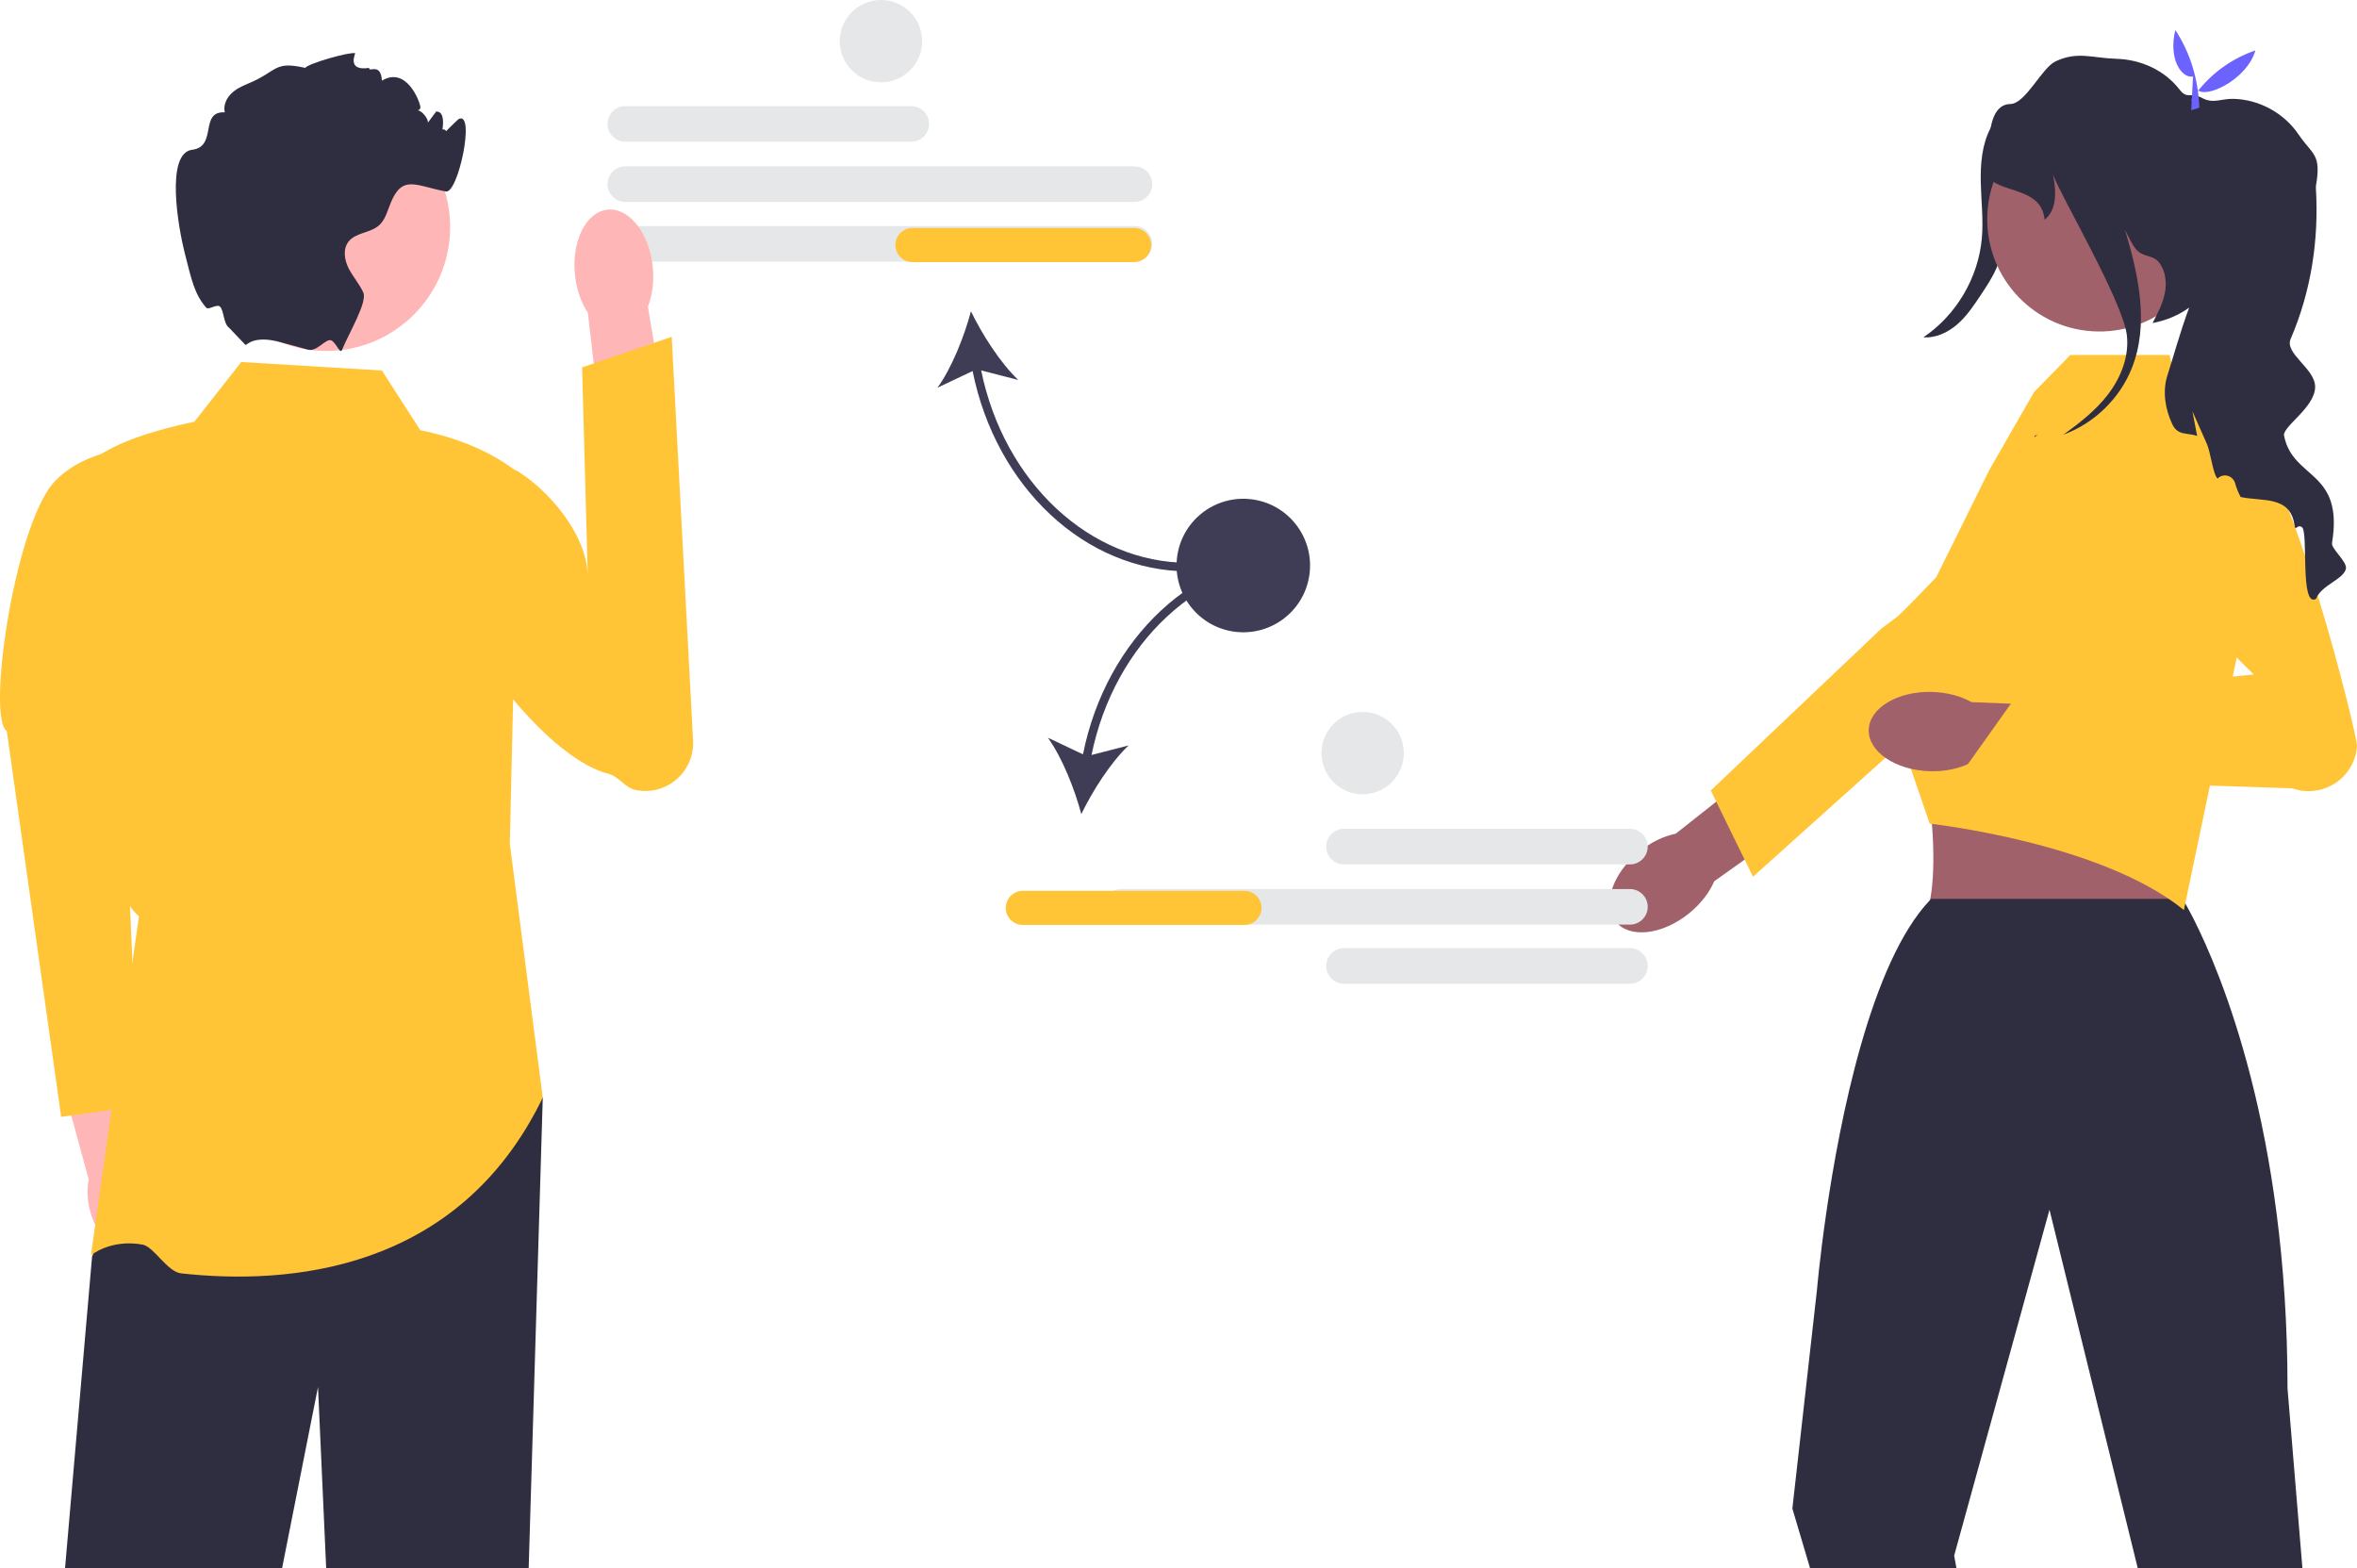 <?xml version="1.0"?>
<svg width="552.941" height="367.92" xmlns="http://www.w3.org/2000/svg" xmlns:svg="http://www.w3.org/2000/svg">

 <g class="layer">
  <title>Layer 1</title>
  <path d="m213.78,33.24l-67.09,0c-2.3,0 -4.17,-1.87 -4.17,-4.17s1.87,-4.18 4.17,-4.18l67.09,0c2.3,0 4.17,1.87 4.17,4.18s-1.87,4.17 -4.17,4.17z" fill="#e6e7e8" id="svg_1"/>
  <path d="m266.13,47.37l-119.44,0c-2.3,0 -4.17,-1.88 -4.17,-4.18s1.87,-4.17 4.17,-4.17l119.44,0c2.3,0 4.18,1.87 4.18,4.17s-1.88,4.18 -4.18,4.18l0,0z" fill="#e6e7e8" id="svg_2"/>
  <path d="m266.13,61.37l-119.44,0c-2.3,0 -4.17,-1.88 -4.17,-4.18s1.87,-4.17 4.17,-4.17l119.44,0c2.3,0 4.18,1.87 4.18,4.17s-1.88,4.18 -4.18,4.18l0,0z" fill="#e6e7e8" id="svg_3"/>
  <path d="m278.78,134.02l0,-2c-23.08,0 -43.24,-18.86 -48.6,-45.13l8.7,2.24c-4.21,-3.99 -8.46,-10.66 -11.1,-16.11c-1.55,5.85 -4.46,13.21 -7.84,17.92l8.23,-3.9c5.48,27.33 26.5,46.98 50.61,46.98z" fill="#3f3d56" id="svg_4"/>
  <path d="m270.05,57.48c0,2.21 -1.79,4 -4,4l-52,0c-2.2,0 -4,-1.79 -4,-4s1.8,-4 4,-4l52,0c2.21,0 4,1.79 4,4z" fill="#ffc536" id="svg_5" transform="matrix(1, 0, 0, 1, 0, 0)"/>
  <g id="svg_6">
   <g id="svg_7">
    <path d="m35.9,280.3c-0.79,-2.76 -2.14,-5.11 -3.76,-6.79l-5.86,-26.73l-12.78,3.13l7.32,26.78c-0.48,2.27 -0.38,4.97 0.41,7.73c1.81,6.3 6.56,10.48 10.61,9.34c4.05,-1.14 5.87,-7.17 4.06,-13.46l0,0z" fill="#ffb6b6" id="svg_8"/>
    <path d="m34.14,104.96s-13.81,-0.48 -21.81,8.52c-9.16,11.2 -15.43,55.07 -10.73,58.02l12.75,90.49l18.17,-2.5l-4.67,-108.57l6.29,-45.96l0,0z" fill="#ffc536" id="svg_9"/>
   </g>
   <polygon fill="#2f2e41" id="svg_10" points="127.331 257.48 124.023 367.917 76.523 367.917 74.603 325.347 66.163 367.917 15.253 367.917 21.603 294.737 28.163 279.347 32.603 268.917 127.331 257.48"/>
   <path d="m89.6,86.92l-33,-2l-11,14c-9.5,2.03 -18.08,4.66 -24,9c1.42,41.92 -1.69,96.44 11,107l-11.27,79.56s4.55,-3.89 12.14,-2.52c2.62,0.48 5.79,6.39 9.01,6.74c24.77,2.75 64.94,-0.07 84.85,-41.22l-7.73,-59.56l2,-87c-6.25,-4.95 -14.02,-8.16 -23,-10l-9,-14l0,0z" fill="#ffc536" id="svg_11"/>
   <g id="svg_12">
    <path d="m153.13,62.58c0.36,3.47 -0.09,6.73 -1.14,9.34l5.5,32.81l-15.69,2.16l-3.89,-33.52c-1.56,-2.34 -2.67,-5.44 -3.03,-8.91c-0.82,-7.92 2.61,-14.76 7.65,-15.28s9.79,5.48 10.6,13.4l0,0l0,0z" fill="#ffb6b6" id="svg_13"/>
    <path d="m100.97,113.42c-1.64,2.43 -1.18,5.15 -1.58,8.43c-1.66,13.89 24.97,54.96 43.39,59.68c2.42,0.62 3.8,3.23 6.24,3.76l0,0c7.23,1.55 13.96,-4.19 13.57,-11.57l-5.01,-94.71l-21.02,7.17l1.34,49.17c-0.13,-10.18 -9.48,-20.56 -16.57,-24.87c0,0 -14.35,-5.92 -20.36,2.94z" fill="#ffc536" id="svg_14"/>
   </g>
   <g id="svg_15">
    <circle cx="76.53" cy="53.26" fill="#ffb6b6" id="svg_16" r="29.07"/>
    <path d="m103.6,31.92c-0.25,0.06 3.83,-3.92 4,-4c4,-2 -0.11,17.55 -3,17c-7.11,-1.35 -10.18,-4.03 -12.94,2.66c-0.77,1.86 -1.25,3.96 -2.75,5.29c-2.06,1.81 -5.48,1.66 -7.16,3.82c-1.35,1.74 -0.96,4.3 0.04,6.26c1,1.97 2.52,3.64 3.43,5.65c1.02,2.26 -3.33,9.45 -4.99,13.49l0,0.01l-0.01,0.02c-0.44,1.06 -1.49,-1.99 -2.59,-2.3c-1.33,-0.36 -3.28,2.77 -5.39,2.2c-0.01,0 -0.02,-0.01 -0.03,-0.01c-2.01,-0.56 -4.25,-1.16 -6.47,-1.76l-0.01,0c-6.25,-1.7 -7.83,0.74 -8.13,0.67l-3.88,-4.06c-1.33,-0.97 -1.18,-4.1 -2.12,-4.94c-0.76,-0.69 -2.68,0.9 -3.24,0.24c-2.77,-3.24 -3.41,-6.48 -5.04,-12.88c-1.49,-5.85 -4.58,-23.36 1.77,-24.15c5.99,-0.75 1.61,-9.09 7.64,-8.78c-0.36,-1.52 0.31,-3.15 1.4,-4.27c1.08,-1.13 2.52,-1.83 3.97,-2.43c7.15,-2.92 5.96,-5.43 13.5,-3.73c0.75,-1.05 10.37,-3.79 11.73,-3.44c0.1,0.02 -2.1,4.29 3.27,3.44c-0.2,1.23 2.73,-1.44 3,3c5.73,-3.44 8.81,4.79 9,6c0.25,1.51 -2.03,0.74 -0.51,0.97c0.9,0.14 2.44,1.97 2.29,2.88c0.65,-0.88 1.3,-1.75 1.96,-2.63c0.12,0.01 0.23,0.03 0.35,0.05c3.04,0.58 -0.44,10.52 -0.32,7.42c0.23,-5.69 4.26,-2.36 1.23,-1.69l0,0z" fill="#2f2e41" id="svg_17"/>
   </g>
  </g>
  <path d="m474.37,25.96c-1.07,8.83 -2.25,17.64 -3.52,26.44c-0.52,3.58 -1.06,7.2 -2.5,10.51c-0.98,2.26 -2.36,4.33 -3.73,6.38c-1.61,2.42 -3.25,4.88 -5.45,6.79s-5.04,3.26 -7.95,3.04c7.71,-5.19 12.89,-13.96 13.71,-23.22c0.38,-4.35 -0.15,-8.72 -0.25,-13.08c-0.1,-4.37 0.27,-8.89 2.28,-12.76s5.99,-6.98 10.36,-6.87l-2.95,2.77l0,0z" fill="#2f2e41" id="svg_18"/>
  <g id="svg_19">
   <path d="m396.27,214.23l0,0c-6.27,5.09 -13.98,5.97 -17.22,1.98s-0.77,-11.34 5.5,-16.43c2.74,-2.23 5.76,-3.65 8.56,-4.21l26.84,-21.21l9.69,12.8l-27.49,19.56c-1.12,2.62 -3.14,5.28 -5.88,7.51l0,0l0,0z" fill="#a0616a" id="svg_20"/>
   <path d="m401.34,185.43l39.99,-37.95l4,-3s22.96,-22.37 28.9,-22.88c2.52,-0.22 5.04,0.41 7.16,1.79c3.43,2.22 5.2,5.88 5.2,9.57c0,3.08 -1.24,6.17 -3.78,8.45l-36.61,32.87l-15.58,13.98l-19.37,17.4l-1.97,-4.01l-6.66,-13.6l-1.28,-2.62l0,0l0,0z" fill="#ffc536" id="svg_21"/>
  </g>
  <path d="m486.85,159.75l-40.04,12.26c6.7,1.89 9.51,42.74 3.27,44.01c0,0 66.37,4.72 62.75,0c-4.42,-5.75 1.5,-43.99 4.32,-44.01l-30.3,-12.26z" fill="#a0616a" id="svg_22"/>
  <path d="m540.14,367.92l-3.5,-42.24c0,-15.11 -0.98,-28.76 -2.55,-40.93c-6.29,-48.85 -22.06,-73.89 -22.06,-73.89l-59,0c-0.08,0.09 -0.16,0.16 -0.24,0.25l-0.01,0.01c-13.92,14.63 -21.16,51.42 -24.38,73.63c-1.53,10.57 -2.15,17.84 -2.15,17.84l-5.77,51.28l4.17,14.05l34.33,0l-0.54,-3.01l22.09,-80.16l0.27,-0.98l0.24,0.98l20.48,83.17l38.62,0l0,0z" fill="#2f2e41" id="svg_23"/>
  <path d="m454.24,135.38l12.46,-25.17l10.51,-18.28l8.49,-8.66l23.25,0l2.17,8.66l12.98,7.21l4.6,36.07l-16.37,78.27c-19.48,-15.87 -59.63,-20.27 -59.63,-20.27l-6.5,-18.93l-4.3,-22.8l-0.52,-2.73l12.86,-13.37l0,0l0,0z" fill="#ffc536" id="svg_24" transform="matrix(1, 0, 0, 1, 0, 0)"/>
  <g id="svg_25">
   <path d="m452.74,180.91l0,0c-8.07,-0.23 -14.49,-4.58 -14.35,-9.72c0.15,-5.13 6.81,-9.11 14.88,-8.88c3.53,0.1 6.75,0.99 9.24,2.39l34.18,1.4l-1,16.02l-33.59,-3.08c-2.57,1.26 -5.83,1.97 -9.36,1.87l0,0l0,0z" fill="#a0616a" id="svg_26"/>
   <path d="m496.46,126.2l32.24,32.01l-56.17,5.75l-13.05,18.36l78.29,2.6c7.06,2.52 14.59,-2.37 15.17,-9.84l0,0c0.2,-2.53 -15.89,-66.57 -25.63,-72.52c-11.41,-6.97 -30.85,23.64 -30.85,23.64l6.37,-10.61l-6.37,10.61z" fill="#ffc536" id="svg_27"/>
  </g>
  <circle cx="492.53" cy="51.43" fill="#a0616a" id="svg_28" r="26.33" transform="translate(433.159 543.066) rotate(-89.076)"/>
  <path d="m550.33,133.48c-0.66,2.5 -5.8,3.79 -7,7c-3.82,2.18 -1.75,-15.63 -3.29,-16.8c-1.19,-0.89 -1.51,1.26 -1.78,-0.59c-1.02,-6.94 -7.69,-5.39 -12.63,-6.51c-0.56,-1.09 -0.99,-2.15 -1.27,-3.18c-0.5,-1.86 -2.78,-2.51 -4.13,-1.14c-0.61,-0.54 -1.05,-2.45 -1.48,-4.36c-0.31,-1.39 -0.62,-2.78 -0.98,-3.66l-3.44,-7.76l1.11,5.78c-2.25,-0.81 -4.52,0.03 -5.83,-2.75c-1.68,-3.57 -2.35,-7.75 -1.13,-11.5c1.11,-3.4 2.98,-10.21 5.09,-15.85c-2.39,1.73 -5.26,2.99 -8.59,3.62c1.18,-2.24 2.38,-4.52 2.88,-7.01c0.49,-2.49 0.19,-5.26 -1.39,-7.24c-1.3,-1.63 -3.22,-1.22 -4.84,-2.53c-1.26,-1.02 -2.35,-3.63 -3.11,-5.06c3.24,10.77 5.69,22.21 1.57,32.49c-2.85,7.12 -8.85,12.91 -16.05,15.54c3.83,-2.74 7.57,-5.66 10.44,-9.38c3.07,-3.99 5.07,-9.03 4.46,-14.03c-0.96,-7.85 -15.52,-32.68 -17.31,-37.56c0.98,4.77 0.6,8.49 -1.98,10.54c-0.67,-6.92 -8.21,-6.29 -12.32,-9.06c0,0 -3.18,-17.97 4.28,-18.08c3.6,-0.05 7.37,-8.51 10.64,-10.02c5.22,-2.41 8.42,-0.77 14.21,-0.59c5.78,0.17 11.33,2.66 14.86,7.23c1.85,2.39 2.53,0.49 5.31,1.98c2.64,1.41 4.42,0.1 7.41,0.19c5.99,0.16 11.8,3.36 15.16,8.31c3.36,4.96 5.43,4.5 4.1,12.17c-0.02,0.09 -0.02,0.27 0,0.54c0.73,12.08 -1.14,24.19 -5.93,35.31c-1.48,3.42 5.76,6.95 5.75,11.22c-0.01,4.96 -8,9.48 -7.26,11.6c2.12,10.21 14.03,7.94 11.22,25.03c-0.23,1.39 3.69,4.44 3.25,6.11z" fill="#2f2e41" id="svg_29"/>
  <path d="m477.38,102.21c0.22,-0.07 0.44,-0.15 0.66,-0.24c-0.28,0.2 -0.55,0.39 -0.83,0.59l0.17,-0.35z" fill="#2f2e41" id="svg_30"/>
  <path d="m514.47,17.96c-2.86,0.43 -5.77,-4.33 -4.15,-10.92c3.55,5.42 5.36,11.52 5.64,18.22l-1.91,0.6l0.42,-7.9z" fill="#6c63ff" id="svg_31"/>
  <path d="m529.11,11.81c-1.96,6.93 -11.89,11.56 -13.64,9.15l-0.2,4.13l-1.23,-1.58c3.56,-5.29 8.42,-9.35 15.07,-11.7l0,0z" fill="#6c63ff" id="svg_32"/>
  <g id="svg_33">
   <path d="m311.12,198.59c0,-2.3 1.87,-4.17 4.17,-4.17l67.09,0c2.3,0 4.17,1.87 4.17,4.17s-1.87,4.18 -4.17,4.18l-67.09,0c-2.3,0 -4.17,-1.87 -4.17,-4.18z" fill="#e6e7e8" id="svg_34"/>
   <path d="m311.12,226.59c0,-2.3 1.87,-4.17 4.17,-4.17l67.09,0c2.3,0 4.17,1.87 4.17,4.17s-1.87,4.18 -4.17,4.18l-67.09,0c-2.3,0 -4.17,-1.87 -4.17,-4.18z" fill="#e6e7e8" id="svg_35"/>
   <path d="m262.94,216.89c-2.3,0 -4.17,-1.87 -4.17,-4.17s1.87,-4.17 4.17,-4.17l119.44,0c2.3,0 4.17,1.87 4.17,4.17s-1.87,4.17 -4.17,4.17l-119.44,0z" fill="#e6e7e8" id="svg_36"/>
  </g>
  <g id="svg_37">
   <path d="m254.06,176.95l-8.23,-3.9c3.38,4.71 6.29,12.07 7.84,17.92c2.64,-5.45 6.89,-12.13 11.1,-16.11l-8.7,2.24c5.36,-26.27 25.52,-45.13 48.6,-45.13l0,-2c-24.11,0 -45.14,19.65 -50.61,46.98z" fill="#3f3d56" id="svg_38"/>
   <path d="m291.94,216.97l-52,0c-2.2,0 -4,-1.79 -4,-4s1.8,-4 4,-4l52,0c2.21,0 4,1.8 4,4s-1.79,4 -4,4z" fill="#ffc536" id="svg_39"/>
  </g>
  <circle cx="291.67" cy="132.66" fill="#3f3d56" id="svg_40" r="15.66" transform="translate(114.008 399.315) rotate(-80.783)"/>
  <circle cx="206.67" cy="9.66" fill="#e6e7e8" id="svg_41" r="9.66"/>
  <circle cx="319.67" cy="176.66" fill="#e6e7e8" id="svg_42" r="9.66"/>
 </g>
</svg>